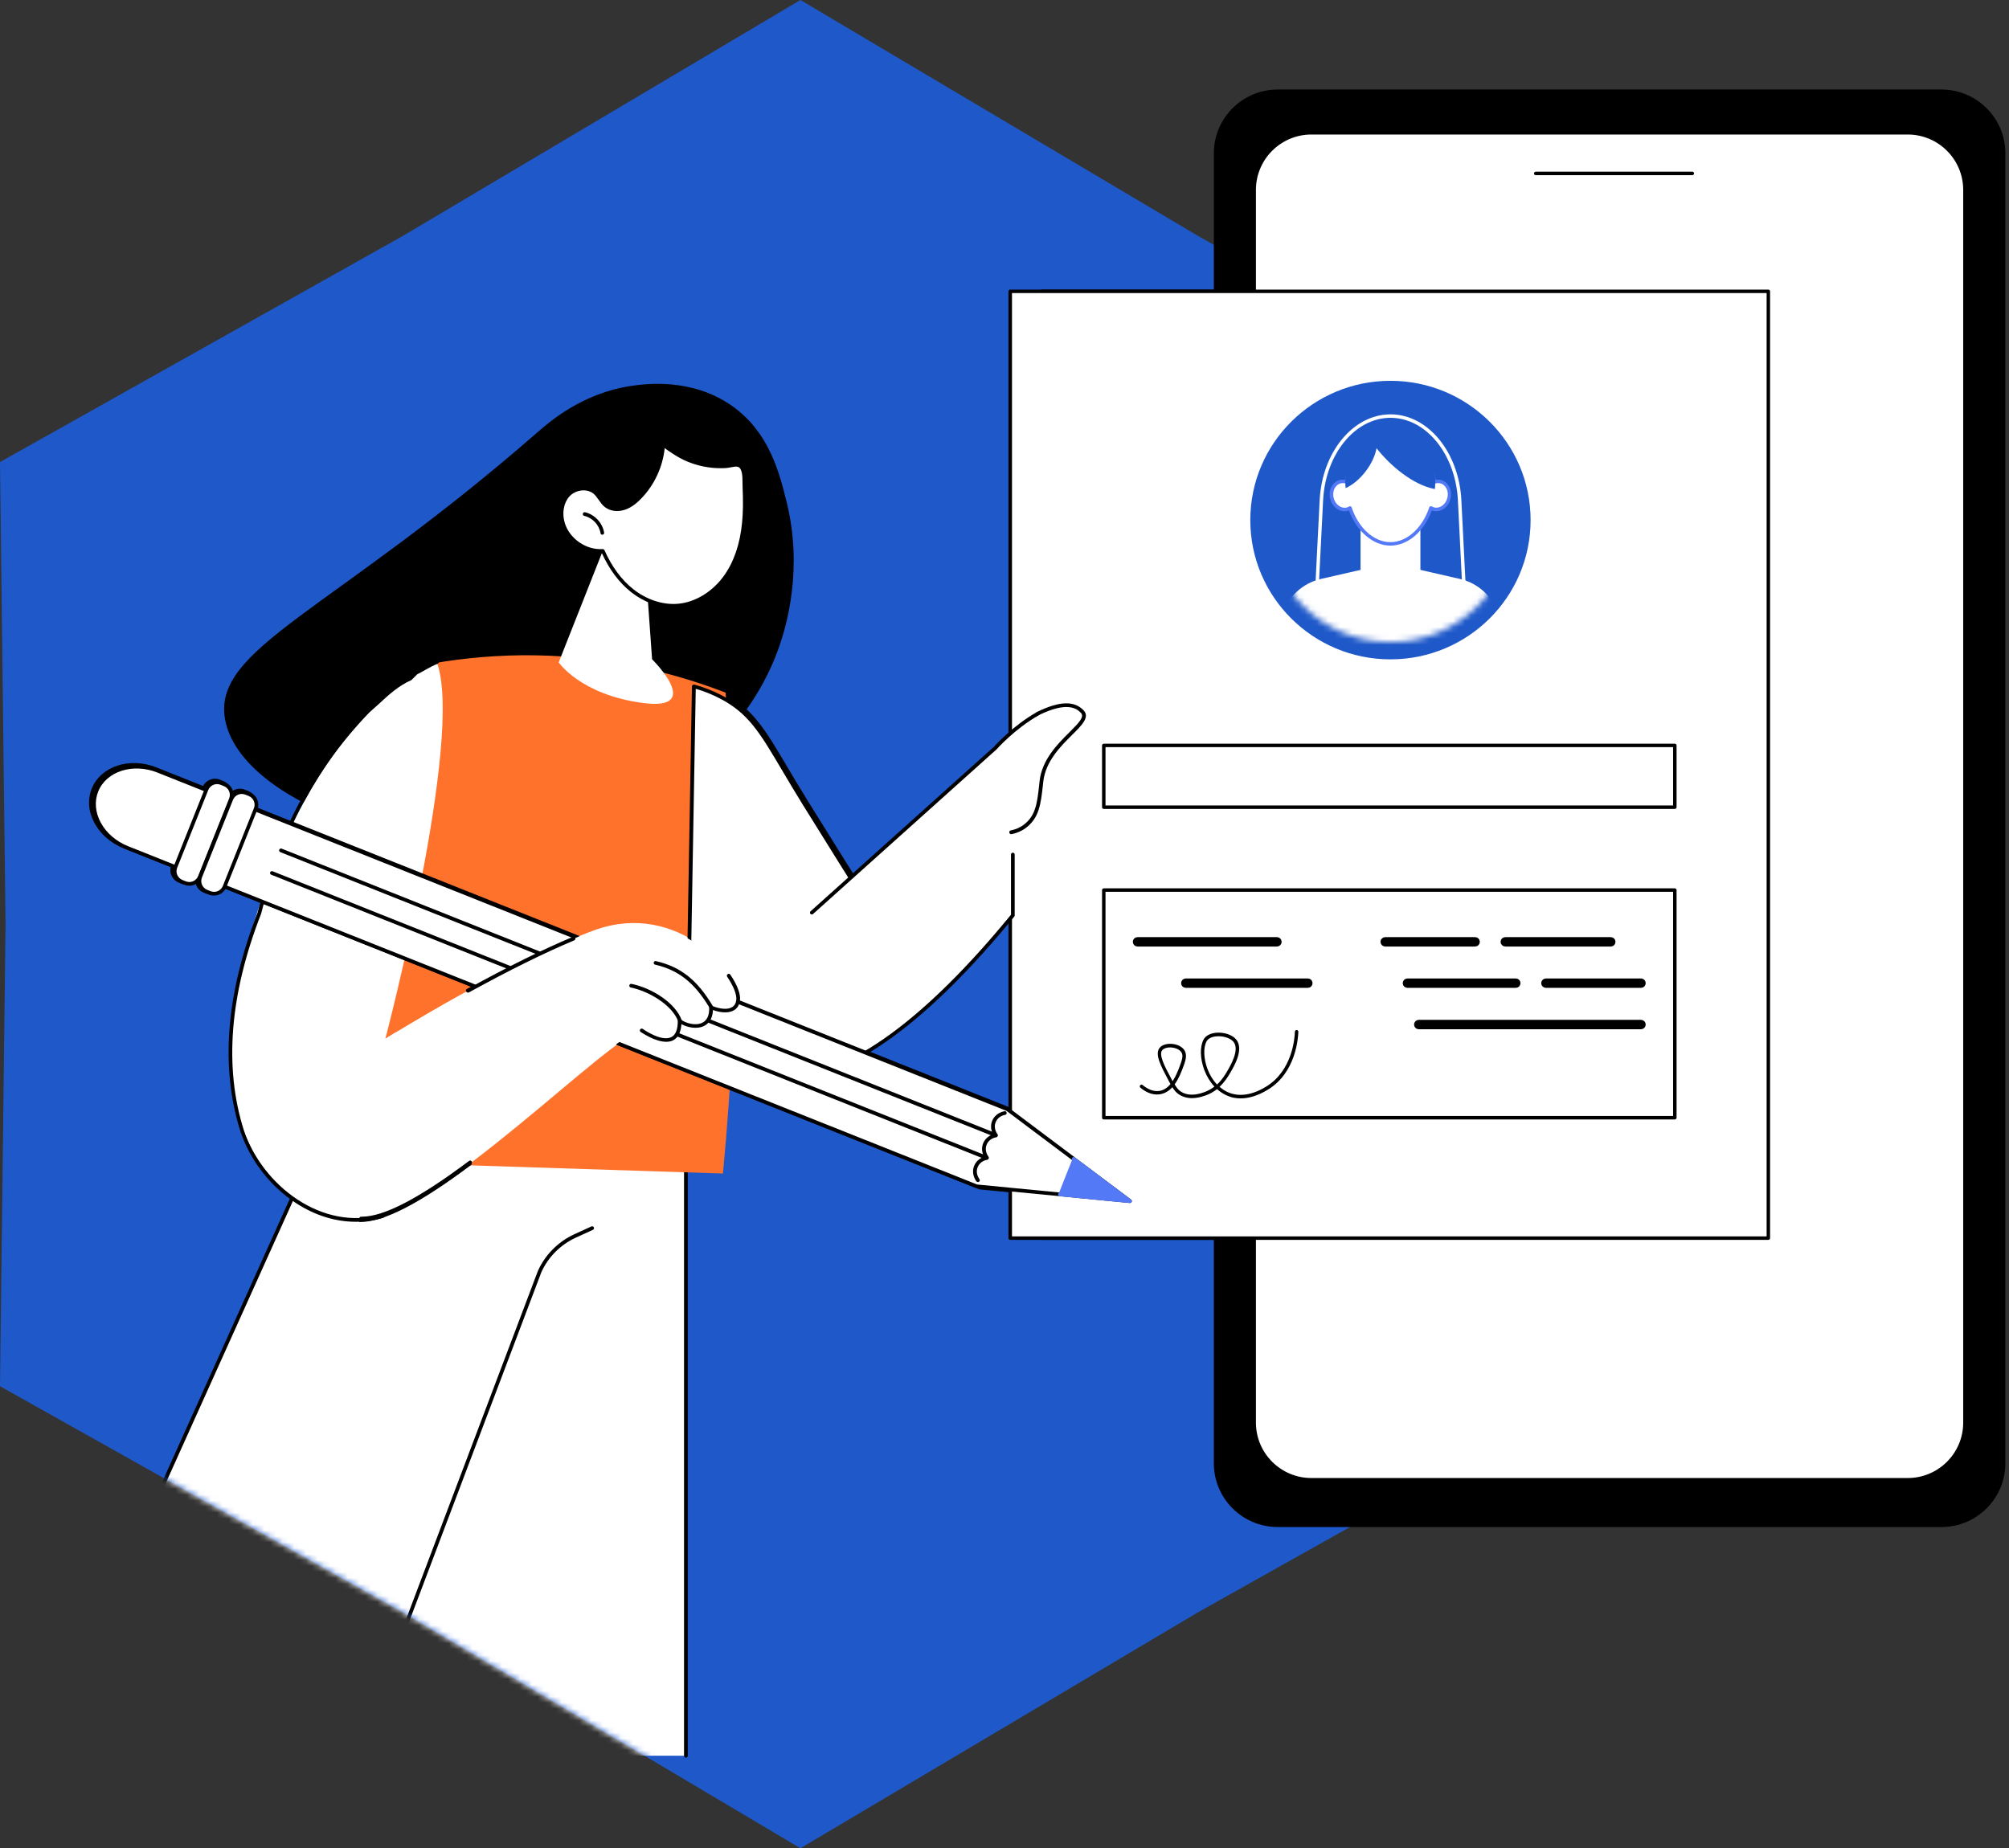 <svg width="338" height="311" viewBox="0 0 338 311" fill="none" xmlns="http://www.w3.org/2000/svg">
<rect x="0" y="0" width="338" height="311" fill="#333333" stroke="none"/>
<path d="M134.667 311L67.802 271.314L0 233.25L0.937 155.5L1.35942e-05 77.75L67.802 39.686L134.667 0L201.532 39.686L269.334 77.75L268.397 155.5L269.334 233.25L201.532 271.314L134.667 311Z" fill="#1F59C9"/>
<path d="M175.286 49.023H302.828V208.339H175.286V49.023Z" fill="white"/>
<path d="M175.273 208.63H302.828C302.987 208.63 303.119 208.498 303.119 208.339V49.023C303.119 48.864 302.987 48.732 302.828 48.732H175.273C175.114 48.732 174.982 48.864 174.982 49.023V208.339C174.982 208.498 175.114 208.63 175.273 208.63ZM302.537 208.048H175.577V49.314H302.537V208.048Z" fill="black"/>
<path d="M191.019 125.423H287.096V135.812H191.019V125.423Z" fill="white"/>
<path d="M191.019 136.116H287.096C287.254 136.116 287.387 135.984 287.387 135.825V125.436C287.387 125.277 287.254 125.145 287.096 125.145H191.019C190.86 125.145 190.728 125.277 190.728 125.436V135.825C190.728 135.984 190.847 136.116 191.019 136.116ZM286.805 135.535H191.31V125.714H286.805V135.535Z" fill="black"/>
<path d="M191.019 149.771H287.096V188.076H191.019V149.771Z" fill="white"/>
<path d="M191.019 188.367H287.096C287.254 188.367 287.387 188.235 287.387 188.076V149.77C287.387 149.612 287.254 149.48 287.096 149.48H191.019C190.86 149.48 190.728 149.612 190.728 149.77V188.076C190.728 188.235 190.847 188.367 191.019 188.367ZM286.805 187.785H191.31V150.061H286.805V187.785Z" fill="black"/>
<path d="M239.25 110.949C226.227 110.949 215.671 100.457 215.671 87.514C215.671 74.571 226.227 64.078 239.25 64.078C252.272 64.078 262.829 74.571 262.829 87.514C262.829 100.457 252.272 110.949 239.25 110.949Z" fill="#1F59C9"/>
<mask id="mask0_819_4302" style="mask-type:luminance" maskUnits="userSpaceOnUse" x="218" y="66" width="42" height="43">
<path d="M239.248 108.041C227.841 108.041 218.593 98.851 218.593 87.514C218.593 76.177 227.841 66.986 239.248 66.986C250.656 66.986 259.903 76.177 259.903 87.514C259.903 98.851 250.656 108.041 239.248 108.041Z" fill="white"/>
</mask>
<g mask="url(#mask0_819_4302)">
<path d="M226.347 109.998H252.176C252.255 109.998 252.334 109.971 252.387 109.905C252.44 109.852 252.467 109.773 252.467 109.694L251.183 84.17C250.773 76.067 245.547 69.722 239.261 69.722C232.989 69.722 227.75 76.067 227.339 84.17L226.056 109.694C226.056 109.773 226.082 109.852 226.135 109.905C226.188 109.971 226.254 109.998 226.347 109.998ZM251.858 109.416H226.651L227.922 84.196C228.319 76.397 233.294 70.304 239.261 70.304C245.229 70.304 250.204 76.411 250.601 84.196L251.858 109.416Z" fill="white"/>
<path d="M227.565 97.414L239.249 94.744L250.933 97.414C254.069 98.128 256.583 100.494 257.469 103.56L260.01 116.871H218.488L221.029 103.56C221.928 100.481 224.429 98.128 227.565 97.414Z" fill="white"/>
<path d="M239.249 101.921C242.027 101.921 244.29 99.674 244.29 96.899V87.553H234.221V96.899C234.221 99.674 236.47 101.921 239.249 101.921Z" fill="white"/>
<path d="M230.821 81.05C231.191 80.958 231.562 80.998 231.906 81.13C232.197 76.49 235.372 73.358 239.263 73.358C243.14 73.358 246.328 76.503 246.62 81.13C246.964 80.998 247.334 80.958 247.705 81.05C248.79 81.315 249.425 82.57 249.094 83.853C248.776 85.135 247.638 85.941 246.54 85.677C246.368 85.637 246.196 85.558 246.051 85.465C244.926 88.889 242.306 91.506 239.263 91.506C236.206 91.506 233.586 88.889 232.475 85.465C232.329 85.558 232.157 85.624 231.985 85.677C230.9 85.941 229.749 85.135 229.431 83.853C229.101 82.57 229.722 81.328 230.821 81.05Z" fill="white"/>
<path d="M239.249 91.81C242.173 91.81 244.925 89.444 246.209 85.888C246.288 85.915 246.381 85.941 246.46 85.967C247.704 86.271 249.001 85.359 249.358 83.932C249.543 83.178 249.437 82.398 249.067 81.777C248.763 81.262 248.286 80.918 247.744 80.773C247.453 80.707 247.148 80.693 246.857 80.76C246.421 76.279 243.271 73.067 239.236 73.067C235.2 73.067 232.051 76.279 231.614 80.76C231.31 80.707 231.019 80.707 230.728 80.773C230.185 80.905 229.709 81.262 229.404 81.777C229.034 82.398 228.928 83.178 229.113 83.932C229.47 85.359 230.767 86.271 232.011 85.967C232.09 85.941 232.183 85.915 232.262 85.888C233.572 89.43 236.338 91.81 239.249 91.81ZM246.05 85.188C246.01 85.188 245.984 85.188 245.944 85.201C245.865 85.227 245.799 85.293 245.772 85.386C244.621 88.875 242.001 91.228 239.249 91.228C236.497 91.228 233.877 88.875 232.726 85.386C232.699 85.306 232.633 85.24 232.554 85.201C232.474 85.174 232.381 85.174 232.302 85.227C232.17 85.306 232.037 85.359 231.892 85.399C230.966 85.624 229.973 84.91 229.695 83.786C229.55 83.178 229.629 82.557 229.92 82.068C230.145 81.698 230.489 81.434 230.886 81.328C231.177 81.262 231.495 81.275 231.799 81.394C231.892 81.42 231.985 81.42 232.064 81.368C232.143 81.315 232.196 81.235 232.196 81.143C232.474 76.794 235.438 73.635 239.262 73.635C243.086 73.635 246.05 76.794 246.328 81.143C246.328 81.235 246.381 81.315 246.46 81.368C246.54 81.42 246.632 81.434 246.725 81.394C247.029 81.275 247.347 81.262 247.638 81.328C248.035 81.42 248.366 81.685 248.604 82.068C248.895 82.557 248.974 83.178 248.829 83.773C248.551 84.897 247.558 85.611 246.632 85.386C246.487 85.346 246.354 85.293 246.222 85.214C246.156 85.201 246.103 85.188 246.05 85.188Z" fill="#5479F7"/>
<path d="M246.725 82.293C243.047 81.605 239.21 78.354 236.907 75.419C236.457 78.023 234.142 81.063 231.707 82.134C231.707 82.134 230.543 71.771 239.249 72.102C247.956 72.432 246.725 82.293 246.725 82.293Z" fill="#1F59C9"/>
</g>
<path d="M196.696 158.772H220.156C220.315 158.772 220.447 158.64 220.447 158.481C220.447 158.322 220.315 158.19 220.156 158.19H196.696C196.537 158.19 196.405 158.322 196.405 158.481C196.405 158.64 196.537 158.772 196.696 158.772Z" fill="black"/>
<path d="M238.363 158.772H253.5C253.659 158.772 253.791 158.64 253.791 158.481C253.791 158.322 253.659 158.19 253.5 158.19H238.363C238.204 158.19 238.072 158.322 238.072 158.481C238.072 158.64 238.204 158.772 238.363 158.772Z" fill="black"/>
<path d="M258.58 158.772H276.324C276.483 158.772 276.615 158.64 276.615 158.481C276.615 158.322 276.483 158.19 276.324 158.19H258.567C258.408 158.19 258.276 158.322 258.276 158.481C258.289 158.64 258.408 158.772 258.58 158.772Z" fill="black"/>
<path d="M204.821 165.725H225.356C225.515 165.725 225.647 165.592 225.647 165.434C225.647 165.275 225.515 165.143 225.356 165.143H204.821C204.662 165.143 204.529 165.275 204.529 165.434C204.529 165.606 204.662 165.725 204.821 165.725Z" fill="black"/>
<path d="M242.107 165.725H260.341C260.5 165.725 260.632 165.592 260.632 165.434C260.632 165.275 260.5 165.143 260.341 165.143H242.107C241.948 165.143 241.816 165.275 241.816 165.434C241.816 165.606 241.948 165.725 242.107 165.725Z" fill="black"/>
<path d="M265.409 165.725H281.406C281.565 165.725 281.697 165.592 281.697 165.434C281.697 165.275 281.565 165.143 281.406 165.143H265.409C265.25 165.143 265.118 165.275 265.118 165.434C265.118 165.606 265.25 165.725 265.409 165.725Z" fill="black"/>
<path d="M244.013 172.69H281.406C281.565 172.69 281.697 172.558 281.697 172.399C281.697 172.241 281.565 172.109 281.406 172.109H244.013C243.854 172.109 243.722 172.241 243.722 172.399C243.722 172.558 243.854 172.69 244.013 172.69Z" fill="black"/>
<path d="M214.043 184.824C215.3 184.824 216.848 184.454 218.687 183.318C223.318 180.463 223.715 174.739 223.755 173.616C223.755 173.457 223.636 173.325 223.477 173.312C223.331 173.312 223.186 173.431 223.173 173.589C223.146 174.66 222.762 180.106 218.383 182.815C215.538 184.573 213.434 184.375 212.177 183.899C211.568 183.675 210.999 183.318 210.497 182.868C211.41 182.022 211.952 181.097 212.256 180.582C212.958 179.392 214.612 176.603 213.328 174.951C212.693 174.144 211.304 173.669 209.954 173.774C208.935 173.867 208.155 174.277 207.81 174.924C207.162 176.127 207.215 178.123 207.93 180.04C208.34 181.123 208.922 182.075 209.636 182.842C209.16 183.199 208.604 183.529 207.956 183.767C207.321 183.992 205.627 184.6 204.158 183.78C203.656 183.503 203.325 183.119 202.941 182.458C203.656 181.48 204.092 180.304 204.37 179.564C204.754 178.546 205.098 177.581 204.608 176.762C204.238 176.14 203.431 175.731 202.478 175.651C201.605 175.585 200.837 175.823 200.44 176.286C199.541 177.343 200.599 179.326 201.816 181.626C201.962 181.917 202.108 182.181 202.24 182.419C201.724 183.027 201.089 183.489 200.282 183.582C199.17 183.701 198.191 183.106 197.556 182.577C197.437 182.472 197.251 182.485 197.146 182.617C197.04 182.736 197.053 182.921 197.185 183.027C197.9 183.622 199.038 184.309 200.348 184.15C201.261 184.045 201.975 183.569 202.557 182.948C202.928 183.542 203.312 183.979 203.894 184.296C205.588 185.234 207.453 184.573 208.168 184.322C208.922 184.058 209.544 183.675 210.073 183.265C210.655 183.78 211.304 184.19 212.005 184.454C212.521 184.666 213.209 184.824 214.043 184.824ZM210.338 174.369C211.383 174.369 212.402 174.752 212.865 175.334C213.897 176.669 212.336 179.313 211.754 180.304C211.436 180.833 210.933 181.705 210.073 182.485C209.398 181.784 208.843 180.886 208.459 179.855C207.81 178.123 207.744 176.259 208.313 175.228C208.565 174.752 209.173 174.448 209.994 174.382C210.113 174.369 210.232 174.369 210.338 174.369ZM202.174 176.246C202.253 176.246 202.332 176.246 202.412 176.259C203.179 176.325 203.814 176.643 204.092 177.092C204.423 177.634 204.198 178.321 203.801 179.392C203.563 180.04 203.179 181.057 202.597 181.93C202.505 181.758 202.412 181.573 202.306 181.375C201.274 179.445 200.215 177.449 200.864 176.695C201.115 176.418 201.605 176.246 202.174 176.246Z" fill="#5479F7"/>
<mask id="mask1_819_4302" style="mask-type:alpha" maskUnits="userSpaceOnUse" x="0" y="0" width="270" height="311">
<path d="M134.667 311L67.802 271.314L0 233.25L0.937 155.5L1.35942e-05 77.75L67.802 39.686L134.667 0L201.532 39.686L269.334 77.75L268.397 155.5L269.334 233.25L201.532 271.314L134.667 311Z" fill="#1F59C9"/>
</mask>
<g mask="url(#mask1_819_4302)">
<path d="M115.398 295.436V180.361L57.85 182.313L6.947 295.279L115.398 295.436Z" fill="white"/>
<path d="M115.398 295.749C115.569 295.749 115.712 295.607 115.712 295.436V180.361C115.712 180.276 115.683 180.19 115.612 180.133C115.555 180.076 115.469 180.034 115.384 180.048L57.822 182.013C57.708 182.013 57.593 182.085 57.551 182.199L6.661 295.151C6.59 295.308 6.661 295.493 6.818 295.564C6.975 295.635 7.161 295.564 7.232 295.408L58.05 182.626L115.084 180.674V295.436C115.084 295.607 115.227 295.749 115.398 295.749Z" fill="black"/>
<path d="M59.96 295.75C60.088 295.75 60.202 295.678 60.259 295.55L91.072 214.09C92.227 211.512 94.309 209.433 96.89 208.25L99.756 206.94C99.913 206.869 99.984 206.684 99.913 206.527C99.841 206.37 99.656 206.299 99.499 206.37L96.633 207.681C93.91 208.934 91.728 211.128 90.502 213.848L59.675 295.322C59.618 295.479 59.689 295.664 59.86 295.721C59.874 295.75 59.917 295.75 59.96 295.75Z" fill="black"/>
<path d="M37.859 121.022C35.749 109.057 55.682 103.046 90.331 72.821C92.384 71.026 97.959 66.127 106.258 64.93C108.396 64.617 116.267 63.477 123.126 68.277C129.428 72.707 131.125 79.544 132.351 84.501C135.117 95.682 132.337 105.211 131.125 108.715C123.796 129.81 102.009 137.844 99.699 138.656C73.862 147.715 40.44 135.622 37.859 121.022Z" fill="black"/>
<path d="M116.98 115.125C118.063 115.424 119.66 115.937 121.443 116.849C127.731 120.082 129.228 124.611 135.673 134.952C145.255 150.364 150.046 158.07 151.814 159.865C152.527 160.591 149.317 155.748 149.46 157.771C149.759 162.272 145.742 167.462 142.075 174.806C134.047 177.555 126.519 178.965 123.453 174.707C122.056 172.755 120.716 170.704 119.589 168.596C118.491 166.559 117.949 166.032 116.096 166.388C116.381 149.282 116.68 132.203 116.98 115.125Z" fill="white"/>
<path d="M130.027 177.726C133.763 177.726 138.183 176.444 142.147 175.091C145.956 167.704 150.045 162.4 149.746 157.742C149.603 155.62 152.741 160.377 152.028 159.651C150.274 157.87 145.483 150.15 135.916 134.781C134.547 132.588 133.406 130.651 132.394 128.942C128.658 122.632 126.605 119.142 121.557 116.564C120.131 115.837 118.606 115.239 117.037 114.812C116.937 114.783 116.838 114.812 116.766 114.869C116.695 114.926 116.638 115.011 116.638 115.111L115.74 166.36C115.74 166.459 115.782 166.545 115.854 166.602C115.925 166.659 116.025 166.687 116.11 166.673C117.707 166.36 118.149 166.659 119.262 168.724C120.317 170.69 121.629 172.755 123.154 174.877C124.68 176.957 127.147 177.726 130.027 177.726ZM117.28 115.538C118.663 115.937 120.017 116.478 121.286 117.133C126.163 119.64 128.073 122.859 131.866 129.269C132.879 130.978 134.019 132.916 135.388 135.123C144.97 150.535 149.789 158.269 151.572 160.092C152.285 160.833 149.004 155.905 149.118 157.799C149.403 162.129 145.529 167.191 141.947 174.507C135.659 176.658 126.919 179.008 123.682 174.521C122.17 172.428 120.887 170.391 119.832 168.439C118.82 166.573 118.192 165.761 116.396 166.004L117.28 115.538Z" fill="black"/>
<path d="M119.561 168.582L168.026 125.566C168.026 125.566 175.041 116.549 181.187 118.444C187.503 120.395 176.61 124.711 175.868 131.192C175.612 133.471 175.797 136.604 172.432 139.425C172.175 139.482 171.027 139.8 170.443 139.957L167.042 148.792C167.042 148.792 153.529 166.673 133.32 181.415C125.991 181.828 119.561 168.582 119.561 168.582Z" fill="white"/>
<path d="M132.537 177.954C132.58 177.954 132.637 177.954 132.68 177.954C142.889 177.726 152.455 166.939 167.042 149.105C167.085 149.048 167.113 148.977 167.113 148.906L170.665 139.838C170.665 139.667 170.522 139.524 170.351 139.524C170.18 139.524 170.037 139.667 170.037 139.838L166.486 148.792C152.042 166.426 142.675 177.114 132.665 177.327C132.623 177.327 132.58 177.327 132.537 177.327C125.507 177.327 119.234 164.793 119.177 164.665C119.105 164.508 118.906 164.451 118.763 164.522C118.606 164.593 118.549 164.793 118.62 164.935C118.877 165.476 125.137 177.954 132.537 177.954Z" fill="black"/>
<path d="M170.736 140.165C170.75 140.165 170.779 140.165 170.793 140.165C171.691 139.98 172.504 139.638 173.174 139.14C175.498 137.431 175.755 135.066 176.126 131.79L176.183 131.235C176.568 127.802 179.163 125.224 181.059 123.344C182.77 121.649 184.111 120.31 182.998 119.156C181.401 117.504 178.892 117.603 175.099 119.455C174.942 119.526 174.885 119.726 174.957 119.868C175.028 120.025 175.213 120.082 175.37 120.011C179.976 117.76 181.672 118.686 182.542 119.583C183.198 120.253 182.285 121.221 180.617 122.888C178.65 124.839 175.969 127.503 175.555 131.149L175.498 131.705C175.142 134.938 174.899 137.075 172.803 138.613C172.205 139.054 171.477 139.368 170.665 139.524C170.494 139.553 170.38 139.724 170.422 139.895C170.465 140.066 170.593 140.165 170.736 140.165Z" fill="black"/>
<path d="M136.957 153.768C137.029 153.768 137.114 153.74 137.171 153.683L168.255 125.794C168.269 125.779 168.269 125.779 168.284 125.765C168.312 125.737 171.349 122.304 175.413 120.011C175.57 119.925 175.613 119.74 175.527 119.583C175.441 119.427 175.256 119.384 175.099 119.469C171.064 121.748 168.041 125.096 167.813 125.352L136.743 153.227C136.615 153.341 136.601 153.54 136.715 153.669C136.786 153.74 136.872 153.768 136.957 153.768Z" fill="black"/>
<path d="M59.961 195.474L73.122 111.578C77.984 110.752 83.702 110.168 90.075 110.268C103.507 110.482 114.5 113.629 122.072 116.549C122.899 126.306 123.455 136.647 123.626 147.515C123.911 165.548 123.084 182.27 121.63 197.468L59.961 195.474Z" fill="#FF722C"/>
<path d="M66.719 173.624C65.521 174.35 64.837 174.778 64.837 174.778C64.837 174.778 78.183 123.97 73.478 111.393C73.478 111.393 54.243 118.088 42.722 155.264C31.201 192.44 48.382 205.074 60.574 205.302C62.299 205.33 64.395 204.718 66.719 203.635V173.624Z" fill="white"/>
<path d="M59.861 205.587C61.429 205.587 62.984 205.359 64.495 204.917C64.666 204.875 64.752 204.689 64.709 204.533C64.666 204.362 64.481 204.276 64.324 204.319C54.2 207.31 44.105 199.419 41.025 190.189C37.674 179.578 38.644 167.328 43.92 153.782C43.92 153.768 43.934 153.754 43.934 153.74C47.356 140.08 53.316 128.998 62.185 119.84C62.727 119.37 63.283 118.857 63.825 118.373C65.408 116.905 67.047 115.396 69.172 114.456C69.2 114.441 69.243 114.413 69.272 114.384L70.198 113.459C70.683 113.216 71.125 112.974 71.539 112.732C72.223 112.347 72.865 111.991 73.621 111.692C73.777 111.621 73.863 111.436 73.792 111.279C73.72 111.123 73.549 111.037 73.378 111.108C72.608 111.436 71.938 111.792 71.239 112.177C70.812 112.419 70.355 112.661 69.871 112.903C69.842 112.917 69.814 112.931 69.785 112.96L68.858 113.886C66.662 114.869 65.008 116.407 63.397 117.888C62.87 118.373 62.313 118.885 61.757 119.37C52.917 128.5 46.729 139.995 43.335 153.555C38.017 167.228 37.047 179.606 40.441 190.36C42.066 195.232 45.474 199.633 49.794 202.439C52.974 204.519 56.439 205.587 59.861 205.587Z" fill="black"/>
<path d="M170.109 186.785L190.87 202.368L164.89 199.861L20.963 142.501C16.628 140.778 14.276 136.448 15.716 132.844C17.156 129.24 21.847 127.716 26.182 129.44L170.109 186.785Z" fill="white"/>
<path d="M190.869 202.681C190.998 202.681 191.112 202.596 191.169 202.482C191.226 202.353 191.183 202.197 191.069 202.111L170.308 186.529C170.28 186.514 170.266 186.5 170.237 186.486L26.31 129.127C21.819 127.332 16.942 128.941 15.431 132.702C14.704 134.539 14.86 136.59 15.901 138.499C16.928 140.393 18.682 141.903 20.849 142.772L164.776 200.131C164.805 200.146 164.833 200.146 164.862 200.146L190.841 202.653C190.855 202.681 190.855 202.681 190.869 202.681ZM169.966 187.07L189.8 201.955L164.976 199.547L21.091 142.202C19.067 141.39 17.413 139.98 16.457 138.214C15.516 136.476 15.359 134.596 16.015 132.944C17.384 129.497 21.904 128.058 26.068 129.725L169.966 187.07Z" fill="black"/>
<path d="M190.869 202.681C190.998 202.681 191.112 202.596 191.169 202.482C191.226 202.353 191.183 202.197 191.069 202.111L181.53 194.947C181.387 194.847 181.202 194.875 181.088 195.004C180.988 195.146 181.017 195.345 181.145 195.445L189.786 201.94L179.035 200.9C178.864 200.886 178.707 201.014 178.693 201.185C178.678 201.356 178.807 201.513 178.978 201.527L190.841 202.681C190.855 202.681 190.855 202.681 190.869 202.681Z" fill="#5479F7"/>
<path d="M178.75 201.185L190.87 202.368L181.174 195.089L178.75 201.185Z" fill="#5479F7"/>
<path d="M38.501 134.212L33.24 147.373C32.84 148.356 31.728 148.84 30.744 148.441L30.174 148.213C29.19 147.814 28.706 146.703 29.105 145.721L34.366 132.559C34.766 131.577 35.878 131.092 36.861 131.491L37.432 131.719C38.416 132.118 38.901 133.229 38.501 134.212Z" fill="white"/>
<path d="M31.457 148.897C31.756 148.897 32.056 148.84 32.341 148.712C32.883 148.469 33.311 148.042 33.539 147.487L38.8 134.326C39.257 133.186 38.7 131.876 37.56 131.42L36.989 131.192C36.433 130.978 35.834 130.978 35.278 131.22C34.736 131.463 34.309 131.89 34.081 132.445L28.819 145.607C28.591 146.162 28.605 146.76 28.848 147.316C29.09 147.857 29.518 148.284 30.074 148.512L30.644 148.74C30.901 148.854 31.186 148.897 31.457 148.897ZM38.216 134.098L32.954 147.259C32.797 147.658 32.484 147.971 32.099 148.142C31.699 148.313 31.272 148.313 30.872 148.156L30.302 147.928C29.903 147.772 29.589 147.458 29.418 147.074C29.247 146.675 29.247 146.247 29.404 145.849L34.665 132.687C34.822 132.289 35.136 131.975 35.521 131.804C35.92 131.633 36.348 131.633 36.747 131.79L37.317 132.018C38.144 132.346 38.544 133.271 38.216 134.098Z" fill="black"/>
<path d="M42.693 135.878L37.432 149.039C37.033 150.022 35.92 150.506 34.937 150.108L34.366 149.88C33.382 149.481 32.898 148.37 33.297 147.387L38.558 134.226C38.958 133.243 40.07 132.759 41.054 133.158L41.624 133.385C42.608 133.784 43.078 134.895 42.693 135.878Z" fill="white"/>
<path d="M35.649 150.578C36.533 150.578 37.374 150.051 37.731 149.167L42.992 136.006C43.449 134.867 42.892 133.556 41.752 133.101L41.181 132.873C40.625 132.645 40.026 132.659 39.47 132.901C38.929 133.143 38.501 133.571 38.273 134.126L33.011 147.287C32.555 148.427 33.111 149.737 34.252 150.193L34.822 150.421C35.093 150.521 35.378 150.578 35.649 150.578ZM40.34 133.343C40.54 133.343 40.739 133.385 40.939 133.457L41.509 133.685C42.336 134.012 42.736 134.952 42.408 135.764L37.146 148.925C36.989 149.324 36.676 149.637 36.291 149.808C35.892 149.979 35.464 149.979 35.065 149.823L34.494 149.595C33.667 149.267 33.268 148.327 33.596 147.515L38.857 134.354C39.014 133.955 39.328 133.642 39.713 133.471C39.913 133.385 40.126 133.343 40.34 133.343Z" fill="black"/>
<path d="M165.118 199.12C165.175 199.12 165.246 199.106 165.303 199.063C165.446 198.964 165.474 198.764 165.375 198.622C164.918 197.981 164.804 197.24 165.075 196.599C165.332 195.944 165.931 195.488 166.686 195.346C166.857 195.317 166.972 195.146 166.929 194.975C166.886 194.804 166.729 194.69 166.558 194.733C165.574 194.933 164.819 195.531 164.476 196.371C164.134 197.212 164.277 198.18 164.847 198.992C164.918 199.077 165.018 199.12 165.118 199.12Z" fill="black"/>
<path d="M166.63 195.317C166.687 195.317 166.758 195.303 166.815 195.26C166.958 195.16 166.986 194.961 166.886 194.819C166.43 194.178 166.316 193.437 166.587 192.796C166.844 192.141 167.442 191.685 168.198 191.543C168.369 191.514 168.483 191.343 168.44 191.172C168.412 191.001 168.241 190.887 168.07 190.93C167.086 191.129 166.33 191.728 165.988 192.568C165.646 193.423 165.788 194.377 166.359 195.189C166.444 195.26 166.53 195.317 166.63 195.317Z" fill="black"/>
<path d="M168.155 191.5C168.212 191.5 168.283 191.485 168.34 191.443C168.483 191.343 168.512 191.144 168.412 191.001C167.955 190.36 167.841 189.62 168.112 188.979C168.369 188.323 168.968 187.868 169.724 187.725C169.895 187.697 170.009 187.526 169.966 187.355C169.937 187.184 169.766 187.07 169.595 187.113C168.611 187.312 167.856 187.91 167.513 188.751C167.171 189.605 167.314 190.56 167.884 191.372C167.97 191.457 168.055 191.5 168.155 191.5Z" fill="black"/>
<path d="M166.516 195.288C166.644 195.288 166.758 195.217 166.801 195.089C166.872 194.932 166.786 194.747 166.63 194.676L45.588 146.447C45.431 146.39 45.245 146.461 45.174 146.618C45.103 146.774 45.188 146.96 45.345 147.031L166.387 195.26C166.43 195.288 166.473 195.288 166.516 195.288Z" fill="black"/>
<path d="M168.041 191.457C168.169 191.457 168.283 191.386 168.326 191.258C168.397 191.101 168.312 190.916 168.155 190.844L47.113 142.63C46.956 142.558 46.771 142.644 46.7 142.8C46.628 142.957 46.714 143.142 46.871 143.214L167.913 191.443C167.955 191.457 167.998 191.457 168.041 191.457Z" fill="black"/>
<path d="M60.574 205.302C72.765 205.516 103.322 173.396 108.141 173.41C108.141 173.41 114.572 177.997 114.572 171.786C115.955 172.897 120.033 173.652 119.89 169.507C121.901 170.334 124.196 170.405 124.482 168.282C124.981 164.508 114.329 151.218 99.885 156.574C85.441 161.93 64.852 174.792 64.852 174.792L60.574 205.302Z" fill="white"/>
<path d="M78.697 167.015C78.754 167.015 78.796 167 78.853 166.972C85.683 163.212 91.686 160.249 96.691 158.155C96.848 158.084 96.933 157.899 96.862 157.742C96.791 157.585 96.606 157.5 96.449 157.571C91.43 159.665 85.398 162.642 78.554 166.416C78.397 166.502 78.34 166.687 78.426 166.844C78.483 166.958 78.582 167.015 78.697 167.015Z" fill="black"/>
<path d="M112.276 175.347C112.704 175.347 113.103 175.276 113.459 175.091C114.286 174.664 114.757 173.738 114.857 172.356C115.869 172.912 117.495 173.268 118.707 172.655C119.362 172.328 120.132 171.587 120.204 169.963C121.644 170.476 122.913 170.49 123.74 170.02C124.324 169.678 124.681 169.109 124.781 168.339C124.923 167.3 124.324 165.704 123.141 163.967C123.041 163.824 122.856 163.781 122.699 163.881C122.556 163.981 122.514 164.18 122.613 164.323C123.697 165.918 124.267 167.385 124.153 168.268C124.082 168.852 123.84 169.251 123.412 169.493C122.685 169.92 121.401 169.821 119.99 169.237C119.89 169.194 119.776 169.208 119.69 169.265C119.605 169.322 119.548 169.422 119.562 169.536C119.605 170.846 119.22 171.701 118.407 172.114C117.224 172.712 115.498 172.157 114.743 171.558C114.643 171.487 114.514 171.473 114.415 171.516C114.301 171.573 114.244 171.672 114.244 171.801C114.244 173.253 113.887 174.179 113.16 174.55C111.477 175.419 108.34 173.196 108.312 173.168C108.169 173.068 107.97 173.097 107.87 173.239C107.77 173.382 107.799 173.581 107.941 173.681C108.07 173.752 110.351 175.347 112.276 175.347Z" fill="black"/>
<path d="M60.688 205.615C64.581 205.615 70.655 202.482 79.239 196.043C79.381 195.944 79.41 195.744 79.296 195.602C79.196 195.46 78.996 195.431 78.853 195.545C70.384 201.898 64.438 204.989 60.688 204.989C60.645 204.989 60.602 204.989 60.574 204.989C60.403 204.989 60.26 205.131 60.26 205.302C60.26 205.473 60.389 205.615 60.574 205.615C60.602 205.615 60.645 205.615 60.688 205.615Z" fill="black"/>
<path d="M114.629 172.157C114.658 172.157 114.701 172.157 114.729 172.142C114.886 172.085 114.986 171.9 114.929 171.744C113.874 168.724 109.767 166.217 106.402 165.533C106.231 165.505 106.06 165.605 106.031 165.775C106.003 165.946 106.103 166.117 106.274 166.146C109.396 166.787 113.375 169.18 114.33 171.943C114.387 172.085 114.501 172.157 114.629 172.157Z" fill="black"/>
<path d="M119.89 169.75C119.947 169.75 120.004 169.735 120.047 169.707C120.189 169.621 120.246 169.422 120.161 169.28C117.523 164.864 114.728 162.656 110.536 161.688C110.365 161.645 110.194 161.759 110.165 161.916C110.123 162.086 110.237 162.257 110.393 162.286C114.4 163.226 117.067 165.348 119.619 169.593C119.676 169.693 119.776 169.75 119.89 169.75Z" fill="black"/>
<path d="M102.326 90.376L93.999 111.457C93.999 111.457 97.66 116.891 108.14 118.287C118.606 119.683 109.709 110.937 109.709 110.937L108.971 100.635L108.085 100.534L104.541 97.656L102.326 94.516L101.409 92.691L102.326 90.376Z" fill="white"/>
<path d="M125.164 87.962C124.865 91.167 123.967 94.372 122.099 97.007C120.245 99.642 117.336 101.622 114.114 101.907C111.333 102.149 108.524 101.109 106.343 99.371C104.161 97.634 102.55 95.241 101.409 92.691C98.891 92.658 95.578 90.868 94.722 88.076C94.223 86.466 94.437 84.572 95.563 83.319C96.69 82.065 98.829 81.738 100.098 82.849C100.825 83.475 101.181 84.458 101.937 85.056C102.778 85.726 103.976 85.811 104.988 85.484C106.001 85.156 106.87 84.458 107.612 83.689C109.965 81.282 111.39 77.992 111.561 74.63C111.547 74.943 113.002 75.841 113.258 76.026C113.9 76.467 114.584 76.852 115.297 77.18C116.695 77.821 118.206 78.234 119.732 78.39C120.502 78.476 121.286 78.49 122.07 78.433C122.683 78.39 123.567 78.063 124.166 78.234C125.421 78.576 125.15 80.968 125.193 81.923C125.335 83.931 125.364 85.954 125.164 87.962Z" fill="white"/>
<path d="M113.315 102.249C113.6 102.249 113.871 102.234 114.142 102.206C117.25 101.935 120.316 100.055 122.355 97.178C124.08 94.742 125.121 91.651 125.478 87.976C125.649 86.224 125.663 84.287 125.535 81.894C125.521 81.738 125.521 81.524 125.535 81.296C125.535 80.085 125.549 78.262 124.28 77.92C123.824 77.792 123.282 77.906 122.754 78.006C122.498 78.049 122.27 78.105 122.07 78.12C121.314 78.162 120.544 78.148 119.789 78.077C118.277 77.92 116.823 77.521 115.454 76.895C114.755 76.581 114.085 76.197 113.472 75.769C113.429 75.741 113.372 75.698 113.301 75.656C112.288 74.986 111.975 74.715 111.918 74.602C111.903 74.459 111.775 74.331 111.618 74.331C111.461 74.317 111.305 74.459 111.29 74.63C111.134 77.906 109.722 81.139 107.426 83.49C106.556 84.387 105.758 84.928 104.931 85.199C103.919 85.526 102.863 85.384 102.165 84.829C101.808 84.544 101.552 84.159 101.267 83.76C100.996 83.361 100.71 82.963 100.34 82.635C98.999 81.453 96.661 81.695 95.363 83.133C94.223 84.387 93.88 86.324 94.451 88.19C95.321 91.025 98.272 93.118 101.238 93.033C102.507 95.825 104.175 98.047 106.171 99.628C108.296 101.308 110.863 102.249 113.315 102.249ZM124.85 87.934C124.508 91.495 123.496 94.486 121.842 96.822C119.917 99.542 117.008 101.337 114.085 101.593C111.547 101.821 108.795 100.924 106.528 99.129C104.56 97.562 102.935 95.369 101.694 92.577C101.637 92.463 101.523 92.378 101.381 92.392C98.614 92.577 95.82 90.64 95.021 88.005C94.522 86.367 94.822 84.629 95.791 83.546C96.861 82.364 98.814 82.165 99.898 83.105C100.211 83.39 100.468 83.746 100.725 84.116C101.024 84.544 101.324 84.985 101.751 85.313C102.607 85.996 103.89 86.182 105.102 85.783C106.029 85.484 106.913 84.885 107.854 83.917C110.078 81.638 111.504 78.576 111.832 75.399C112.089 75.599 112.445 75.855 112.93 76.168C113.001 76.211 113.058 76.254 113.101 76.282C113.757 76.724 114.456 77.123 115.183 77.465C116.623 78.12 118.135 78.533 119.717 78.704C120.516 78.789 121.328 78.803 122.113 78.761C122.355 78.746 122.612 78.689 122.883 78.647C123.339 78.561 123.795 78.462 124.123 78.547C124.922 78.761 124.922 80.299 124.922 81.325C124.922 81.567 124.922 81.78 124.936 81.966C125.036 84.301 125.021 86.21 124.85 87.934Z" fill="black"/>
<path d="M98.359 86.495C99.856 86.837 101.082 88.147 101.339 89.657L98.359 86.495Z" fill="white"/>
<path d="M101.325 89.971C101.339 89.971 101.353 89.971 101.382 89.971C101.553 89.942 101.667 89.785 101.638 89.614C101.367 87.976 100.041 86.566 98.43 86.196C98.259 86.153 98.088 86.267 98.059 86.438C98.016 86.609 98.131 86.78 98.302 86.808C99.685 87.122 100.811 88.318 101.039 89.728C101.039 89.857 101.182 89.971 101.325 89.971Z" fill="black"/>
</g>
<path d="M326.629 256.661H214.952C209.196 256.661 204.499 251.955 204.499 246.219V25.796C204.499 20.046 209.209 15.354 214.952 15.354H326.629C332.385 15.354 337.082 20.059 337.082 25.796V246.219C337.095 251.955 332.385 256.661 326.629 256.661Z" fill="black"/>
<path d="M214.965 256.952H326.642C332.57 256.952 337.387 252.14 337.387 246.219V25.796C337.387 19.874 332.57 15.063 326.642 15.063H214.965C209.038 15.063 204.221 19.874 204.221 25.796V246.219C204.208 252.14 209.038 256.952 214.965 256.952ZM326.629 15.644C332.24 15.644 336.791 20.204 336.791 25.796V246.219C336.791 251.823 332.226 256.37 326.629 256.37H214.952C209.342 256.37 204.79 251.81 204.79 246.219V25.796C204.79 20.191 209.355 15.644 214.952 15.644H326.629Z" fill="black"/>
<path d="M320.966 248.995H220.629C215.336 248.995 211.01 244.672 211.01 239.385V31.955C211.01 26.668 215.336 22.346 220.629 22.346H320.966C326.259 22.346 330.586 26.668 330.586 31.955V239.385C330.586 244.672 326.259 248.995 320.966 248.995Z" fill="white"/>
<path d="M220.629 249.285H320.966C326.431 249.285 330.877 244.844 330.877 239.385V31.955C330.877 26.496 326.431 22.055 320.966 22.055H220.629C215.164 22.055 210.718 26.496 210.718 31.955V239.385C210.718 244.844 215.164 249.285 220.629 249.285ZM320.966 22.637C326.113 22.637 330.295 26.814 330.295 31.955V239.385C330.295 244.527 326.113 248.704 320.966 248.704H220.629C215.482 248.704 211.301 244.527 211.301 239.385V31.955C211.301 26.814 215.482 22.637 220.629 22.637H320.966Z" fill="black"/>
<path d="M258.366 29.47H284.724C284.882 29.47 285.015 29.338 285.015 29.18C285.015 29.021 284.882 28.889 284.724 28.889H258.379C258.22 28.889 258.088 29.021 258.088 29.18C258.075 29.338 258.207 29.47 258.366 29.47Z" fill="black"/>
<path d="M169.97 49.023H297.512V208.339H169.97V49.023Z" fill="white"/>
<path d="M169.956 208.63H297.512C297.67 208.63 297.803 208.498 297.803 208.339V49.023C297.803 48.864 297.67 48.732 297.512 48.732H169.956C169.798 48.732 169.665 48.864 169.665 49.023V208.339C169.665 208.498 169.798 208.63 169.956 208.63ZM297.221 208.048H170.261V49.314H297.221V208.048Z" fill="black"/>
<path d="M185.703 125.423H281.779V135.812H185.703V125.423Z" fill="white"/>
<path d="M185.703 136.116H281.779C281.938 136.116 282.07 135.984 282.07 135.825V125.436C282.07 125.277 281.938 125.145 281.779 125.145H185.703C185.544 125.145 185.412 125.277 185.412 125.436V135.825C185.412 135.984 185.531 136.116 185.703 136.116ZM281.488 135.535H185.994V125.714H281.488V135.535Z" fill="black"/>
<path d="M185.703 149.771H281.779V188.076H185.703V149.771Z" fill="white"/>
<path d="M185.703 188.367H281.779C281.938 188.367 282.07 188.235 282.07 188.076V149.77C282.07 149.612 281.938 149.48 281.779 149.48H185.703C185.544 149.48 185.412 149.612 185.412 149.77V188.076C185.412 188.235 185.531 188.367 185.703 188.367ZM281.488 187.785H185.994V150.061H281.488V187.785Z" fill="black"/>
<path d="M233.933 110.949C220.91 110.949 210.353 100.457 210.353 87.514C210.353 74.571 220.91 64.078 233.933 64.078C246.955 64.078 257.512 74.571 257.512 87.514C257.512 100.457 246.955 110.949 233.933 110.949Z" fill="#1F59C9"/>
<mask id="mask2_819_4302" style="mask-type:luminance" maskUnits="userSpaceOnUse" x="213" y="66" width="42" height="43">
<path d="M233.932 108.041C222.525 108.041 213.277 98.851 213.277 87.514C213.277 76.177 222.525 66.986 233.932 66.986C245.339 66.986 254.587 76.177 254.587 87.514C254.587 98.851 245.339 108.041 233.932 108.041Z" fill="white"/>
</mask>
<g mask="url(#mask2_819_4302)">
<path d="M221.03 109.998H246.858C246.938 109.998 247.017 109.971 247.07 109.905C247.123 109.852 247.149 109.773 247.149 109.694L245.866 84.17C245.456 76.067 240.229 69.722 233.944 69.722C227.672 69.722 222.432 76.067 222.022 84.17L220.739 109.694C220.739 109.773 220.765 109.852 220.818 109.905C220.871 109.971 220.937 109.998 221.03 109.998ZM246.541 109.416H221.334L222.604 84.196C223.001 76.397 227.976 70.304 233.944 70.304C239.912 70.304 244.887 76.411 245.284 84.196L246.541 109.416Z" fill="white"/>
<path d="M222.248 97.414L233.932 94.744L245.615 97.414C248.751 98.128 251.265 100.494 252.152 103.56L254.692 116.871H213.171L215.711 103.56C216.611 100.481 219.112 98.128 222.248 97.414Z" fill="white"/>
<path d="M233.931 101.921C236.71 101.921 238.973 99.674 238.973 96.899V87.553H228.903V96.899C228.903 99.674 231.153 101.921 233.931 101.921Z" fill="white"/>
<path d="M225.503 81.05C225.874 80.958 226.244 80.997 226.588 81.13C226.879 76.49 230.055 73.357 233.945 73.357C237.822 73.357 241.011 76.503 241.302 81.13C241.646 80.997 242.017 80.958 242.387 81.05C243.472 81.315 244.107 82.57 243.777 83.853C243.459 85.135 242.321 85.941 241.223 85.677C241.051 85.637 240.879 85.558 240.733 85.465C239.608 88.888 236.989 91.506 233.945 91.506C230.889 91.506 228.269 88.888 227.157 85.465C227.012 85.558 226.84 85.624 226.668 85.677C225.583 85.941 224.432 85.135 224.114 83.853C223.783 82.57 224.405 81.328 225.503 81.05Z" fill="white"/>
<path d="M233.931 91.81C236.856 91.81 239.608 89.444 240.891 85.888C240.971 85.915 241.063 85.941 241.143 85.967C242.387 86.271 243.683 85.359 244.041 83.932C244.226 83.178 244.12 82.398 243.749 81.777C243.445 81.262 242.969 80.918 242.426 80.773C242.135 80.707 241.831 80.693 241.54 80.76C241.103 76.279 237.954 73.067 233.918 73.067C229.883 73.067 226.733 76.279 226.297 80.76C225.992 80.707 225.701 80.707 225.41 80.773C224.868 80.905 224.391 81.262 224.087 81.777C223.716 82.398 223.611 83.178 223.796 83.932C224.153 85.359 225.45 86.271 226.694 85.967C226.773 85.941 226.866 85.915 226.945 85.888C228.255 89.43 231.02 91.81 233.931 91.81ZM240.733 85.188C240.693 85.188 240.666 85.188 240.627 85.201C240.547 85.227 240.481 85.293 240.455 85.386C239.304 88.875 236.684 91.228 233.931 91.228C231.179 91.228 228.559 88.875 227.408 85.386C227.382 85.306 227.316 85.24 227.236 85.201C227.157 85.174 227.064 85.174 226.985 85.227C226.852 85.306 226.72 85.359 226.575 85.399C225.648 85.624 224.656 84.91 224.378 83.786C224.233 83.178 224.312 82.557 224.603 82.068C224.828 81.698 225.172 81.434 225.569 81.328C225.86 81.262 226.178 81.275 226.482 81.394C226.575 81.42 226.667 81.42 226.747 81.368C226.826 81.315 226.879 81.235 226.879 81.143C227.157 76.794 230.121 73.635 233.945 73.635C237.769 73.635 240.733 76.794 241.011 81.143C241.011 81.235 241.063 81.315 241.143 81.368C241.222 81.42 241.315 81.434 241.407 81.394C241.712 81.275 242.029 81.262 242.32 81.328C242.717 81.42 243.048 81.685 243.286 82.068C243.577 82.557 243.657 83.178 243.511 83.773C243.233 84.897 242.241 85.611 241.315 85.386C241.169 85.346 241.037 85.293 240.905 85.214C240.838 85.201 240.786 85.188 240.733 85.188Z" fill="#5479F7"/>
<path d="M241.408 82.293C237.73 81.605 233.892 78.354 231.59 75.419C231.14 78.023 228.825 81.063 226.39 82.134C226.39 82.134 225.225 71.771 233.932 72.102C242.639 72.432 241.408 82.293 241.408 82.293Z" fill="#1F59C9"/>
</g>
<path d="M191.378 158.772H214.838C214.997 158.772 215.129 158.639 215.129 158.481C215.129 158.322 214.997 158.19 214.838 158.19H191.378C191.219 158.19 191.087 158.322 191.087 158.481C191.087 158.639 191.219 158.772 191.378 158.772Z" fill="black" stroke="black"/>
<path d="M233.044 158.772H248.182C248.34 158.772 248.473 158.639 248.473 158.481C248.473 158.322 248.34 158.19 248.182 158.19H233.044C232.886 158.19 232.753 158.322 232.753 158.481C232.753 158.639 232.886 158.772 233.044 158.772Z" fill="black" stroke="black"/>
<path d="M253.263 158.772H271.007C271.166 158.772 271.298 158.639 271.298 158.481C271.298 158.322 271.166 158.19 271.007 158.19H253.25C253.091 158.19 252.958 158.322 252.958 158.481C252.972 158.639 253.091 158.772 253.263 158.772Z" fill="black" stroke="black"/>
<path d="M199.502 165.724H220.038C220.197 165.724 220.329 165.592 220.329 165.433C220.329 165.275 220.197 165.143 220.038 165.143H199.502C199.343 165.143 199.211 165.275 199.211 165.433C199.211 165.605 199.343 165.724 199.502 165.724Z" fill="black" stroke="black"/>
<path d="M236.789 165.724H255.022C255.181 165.724 255.313 165.592 255.313 165.433C255.313 165.275 255.181 165.143 255.022 165.143H236.789C236.63 165.143 236.498 165.275 236.498 165.433C236.498 165.605 236.63 165.724 236.789 165.724Z" fill="black" stroke="black"/>
<path d="M260.09 165.724H276.088C276.247 165.724 276.379 165.592 276.379 165.433C276.379 165.275 276.247 165.143 276.088 165.143H260.09C259.932 165.143 259.799 165.275 259.799 165.433C259.799 165.605 259.932 165.724 260.09 165.724Z" fill="black" stroke="black"/>
<path d="M238.695 172.69H276.088C276.247 172.69 276.379 172.558 276.379 172.399C276.379 172.241 276.247 172.109 276.088 172.109H238.695C238.536 172.109 238.403 172.241 238.403 172.399C238.403 172.558 238.536 172.69 238.695 172.69Z" fill="black" stroke="black"/>
<path d="M208.726 184.824C209.983 184.824 211.531 184.454 213.371 183.318C218.002 180.463 218.399 174.739 218.438 173.616C218.438 173.457 218.319 173.325 218.161 173.312C218.015 173.312 217.87 173.431 217.856 173.589C217.83 174.66 217.446 180.106 213.066 182.815C210.221 184.573 208.118 184.375 206.861 183.899C206.252 183.675 205.683 183.318 205.18 182.868C206.093 182.022 206.636 181.097 206.94 180.582C207.641 179.392 209.295 176.603 208.012 174.951C207.377 174.144 205.987 173.669 204.638 173.774C203.619 173.867 202.838 174.277 202.494 174.924C201.846 176.127 201.899 178.123 202.613 180.04C203.023 181.123 203.606 182.075 204.32 182.842C203.844 183.199 203.288 183.529 202.64 183.767C202.004 183.992 200.311 184.6 198.842 183.78C198.339 183.503 198.008 183.119 197.625 182.458C198.339 181.48 198.776 180.304 199.054 179.564C199.438 178.546 199.782 177.581 199.292 176.762C198.921 176.14 198.114 175.731 197.162 175.651C196.288 175.585 195.521 175.823 195.124 176.286C194.224 177.343 195.283 179.326 196.5 181.626C196.646 181.917 196.791 182.181 196.923 182.419C196.407 183.027 195.772 183.489 194.965 183.582C193.854 183.701 192.875 183.106 192.239 182.577C192.12 182.472 191.935 182.485 191.829 182.617C191.723 182.736 191.737 182.921 191.869 183.027C192.583 183.622 193.721 184.309 195.031 184.15C195.944 184.045 196.659 183.569 197.241 182.948C197.612 183.542 197.995 183.979 198.577 184.296C200.271 185.234 202.137 184.573 202.851 184.322C203.606 184.058 204.227 183.675 204.757 183.265C205.339 183.78 205.987 184.19 206.689 184.454C207.205 184.666 207.893 184.824 208.726 184.824ZM205.021 174.369C206.067 174.369 207.086 174.752 207.549 175.334C208.581 176.669 207.019 179.313 206.437 180.304C206.12 180.833 205.617 181.705 204.757 182.485C204.082 181.784 203.526 180.886 203.142 179.855C202.494 178.123 202.428 176.259 202.997 175.228C203.248 174.752 203.857 174.448 204.677 174.382C204.796 174.369 204.916 174.369 205.021 174.369ZM196.857 176.246C196.937 176.246 197.016 176.246 197.095 176.259C197.863 176.325 198.498 176.643 198.776 177.092C199.107 177.634 198.882 178.321 198.485 179.392C198.247 180.04 197.863 181.057 197.281 181.93C197.188 181.758 197.095 181.573 196.99 181.375C195.958 179.445 194.899 177.449 195.547 176.695C195.799 176.418 196.288 176.246 196.857 176.246Z" fill="black"/>
<path d="M116.756 115.493C117.832 115.79 119.417 116.3 121.187 117.205C127.429 120.415 128.915 124.912 135.314 135.179C144.812 150.481 149.582 158.132 151.323 159.928C152.031 160.649 153.418 162.063 153.56 164.072C153.857 168.541 147.756 172.67 141.655 174.763C133.686 177.493 126.212 178.893 123.168 174.664C121.781 172.727 120.45 170.69 119.332 168.597C118.242 166.575 117.704 166.052 115.864 166.405C116.161 149.42 116.459 132.464 116.756 115.493Z" fill="white"/>
<path d="M129.708 177.662C133.417 177.662 137.805 176.389 141.74 175.046C147.982 172.91 154.154 168.668 153.857 164.043C153.715 161.936 152.257 160.437 151.55 159.716C149.808 157.948 145.052 150.283 135.554 135.024C134.195 132.846 133.063 130.922 132.058 129.225C128.349 122.96 126.311 119.496 121.3 116.936C119.884 116.215 118.369 115.621 116.812 115.196C116.713 115.168 116.614 115.196 116.543 115.253C116.473 115.31 116.416 115.394 116.416 115.493L115.524 166.377C115.524 166.476 115.567 166.561 115.637 166.617C115.708 166.674 115.807 166.702 115.892 166.688C117.478 166.377 117.916 166.674 119.021 168.724C120.068 170.676 121.37 172.727 122.885 174.834C124.4 176.899 126.848 177.662 129.708 177.662ZM117.053 115.904C118.426 116.299 119.771 116.837 121.031 117.487C125.872 119.976 127.769 123.173 131.534 129.537C132.539 131.234 133.671 133.157 135.03 135.349C144.543 150.651 149.327 158.33 151.097 160.14C151.804 160.875 153.121 162.205 153.234 164.086C153.517 168.385 147.558 172.387 141.542 174.452C135.299 176.587 126.622 178.921 123.409 174.466C121.908 172.387 120.634 170.365 119.587 168.427C118.582 166.575 117.959 165.769 116.175 166.009L117.053 115.904Z" fill="black"/>
<path d="M119.316 168.583L167.43 125.874C167.43 125.874 174.395 116.922 180.496 118.803C186.767 120.74 175.952 125.025 175.216 131.46C174.961 133.723 175.145 136.834 171.804 139.634C171.55 139.69 171.394 139.903 170.814 140.058L171.139 152.942C171.139 152.942 150.784 180.335 132.976 181.325C125.7 181.721 119.316 168.583 119.316 168.583Z" fill="white"/>
<path d="M132.862 181.636C132.905 181.636 132.962 181.636 133.004 181.636C143.139 181.41 156.162 171.934 170.643 154.228C170.686 154.172 170.714 154.101 170.714 154.03V143.792C170.714 143.622 170.572 143.48 170.402 143.48C170.233 143.48 170.091 143.622 170.091 143.792V153.917C155.752 171.425 142.927 180.802 132.99 181.014C132.947 181.014 132.905 181.014 132.862 181.014C125.884 181.014 119.656 168.569 119.599 168.441C119.528 168.286 119.33 168.229 119.188 168.3C119.033 168.371 118.976 168.569 119.047 168.71C119.302 169.247 125.502 181.636 132.862 181.636Z" fill="black"/>
<path d="M170.12 140.369C170.134 140.369 170.162 140.369 170.176 140.369C171.068 140.185 171.875 139.846 172.54 139.351C174.848 137.654 175.102 135.306 175.47 132.054L175.527 131.502C175.909 128.094 178.486 125.534 180.368 123.667C182.067 121.984 183.397 120.655 182.293 119.51C180.708 117.869 178.217 117.968 174.451 119.807C174.296 119.877 174.239 120.075 174.31 120.217C174.38 120.372 174.564 120.429 174.72 120.358C179.292 118.124 180.977 119.043 181.84 119.934C182.491 120.599 181.586 121.56 179.929 123.215C177.976 125.152 175.315 127.797 174.904 131.417L174.848 131.969C174.494 135.179 174.253 137.3 172.172 138.828C171.578 139.266 170.856 139.577 170.049 139.733C169.879 139.761 169.766 139.931 169.808 140.101C169.851 140.27 169.978 140.369 170.12 140.369Z" fill="black"/>
<path d="M136.586 153.875C136.656 153.875 136.741 153.847 136.798 153.79L167.657 126.1C167.671 126.086 167.671 126.086 167.685 126.071C167.713 126.043 170.728 122.635 174.763 120.358C174.918 120.273 174.961 120.089 174.876 119.934C174.791 119.778 174.607 119.736 174.451 119.821C170.445 122.083 167.444 125.407 167.218 125.661L136.373 153.338C136.246 153.451 136.232 153.649 136.345 153.776C136.402 153.832 136.501 153.875 136.586 153.875Z" fill="black"/>
<path d="M169.496 186.656L190.106 202.114L164.315 199.625L21.445 142.674C17.142 140.963 14.806 136.664 16.236 133.086C17.666 129.508 22.323 127.995 26.626 129.706L169.496 186.656Z" fill="white"/>
<path d="M190.106 202.425C190.234 202.425 190.347 202.34 190.404 202.227C190.46 202.1 190.418 201.944 190.305 201.859L169.694 186.388C169.666 186.374 169.652 186.359 169.624 186.345L26.739 129.395C22.281 127.613 17.439 129.211 15.939 132.945C15.217 134.769 15.373 136.805 16.406 138.7C17.425 140.581 19.166 142.08 21.318 142.943L164.202 199.908C164.23 199.922 164.259 199.922 164.287 199.922L190.078 202.425C190.092 202.425 190.092 202.425 190.106 202.425ZM169.341 186.925L189.031 201.704L164.386 199.314L21.559 142.392C19.549 141.585 17.907 140.185 16.958 138.432C16.024 136.706 15.868 134.84 16.519 133.199C17.878 129.777 22.366 128.348 26.499 130.003L169.341 186.925Z" fill="black"/>
<path d="M190.106 202.425C190.234 202.425 190.347 202.34 190.404 202.227C190.46 202.1 190.418 201.944 190.305 201.859L180.835 194.746C180.693 194.647 180.509 194.675 180.396 194.802C180.297 194.944 180.325 195.142 180.453 195.241L189.031 201.704L178.358 200.671C178.188 200.657 178.032 200.784 178.018 200.954C178.004 201.124 178.131 201.279 178.301 201.294L190.078 202.439C190.092 202.425 190.092 202.425 190.106 202.425Z" fill="#5479F7"/>
<path d="M178.074 200.954L190.106 202.114L180.481 194.901L178.074 200.954Z" fill="#5479F7"/>
<path d="M38.842 134.458L33.619 147.525C33.223 148.501 32.119 148.982 31.142 148.586L30.576 148.359C29.599 147.963 29.118 146.86 29.514 145.885L34.737 132.817C35.134 131.841 36.238 131.361 37.215 131.757L37.781 131.983C38.758 132.365 39.239 133.482 38.842 134.458Z" fill="white"/>
<path d="M31.849 149.038C32.147 149.038 32.444 148.982 32.727 148.854C33.265 148.614 33.69 148.19 33.916 147.638L39.139 134.571C39.593 133.439 39.04 132.138 37.908 131.686L37.342 131.46C36.79 131.247 36.195 131.247 35.643 131.488C35.105 131.728 34.681 132.153 34.454 132.704L29.231 145.771C29.004 146.323 29.018 146.917 29.259 147.468C29.5 148.006 29.924 148.43 30.476 148.656L31.043 148.883C31.297 148.982 31.581 149.038 31.849 149.038ZM38.559 134.345L33.336 147.412C33.18 147.808 32.869 148.119 32.486 148.289C32.09 148.458 31.666 148.458 31.269 148.303L30.703 148.077C30.306 147.921 29.995 147.61 29.825 147.228C29.655 146.832 29.655 146.408 29.811 146.012L35.034 132.944C35.19 132.549 35.502 132.237 35.884 132.068C36.28 131.898 36.705 131.898 37.101 132.054L37.667 132.28C38.474 132.591 38.885 133.524 38.559 134.345Z" fill="black"/>
<path d="M43.004 136.112L37.78 149.18C37.384 150.156 36.28 150.636 35.303 150.24L34.737 150.014C33.76 149.618 33.279 148.515 33.675 147.539L38.898 134.472C39.295 133.496 40.399 133.015 41.376 133.411L41.942 133.638C42.919 134.034 43.386 135.137 43.004 136.112Z" fill="white"/>
<path d="M36.011 150.693C36.888 150.693 37.723 150.17 38.077 149.293L43.301 136.225C43.754 135.094 43.202 133.793 42.069 133.341L41.503 133.114C40.951 132.888 40.356 132.902 39.804 133.143C39.266 133.383 38.842 133.807 38.615 134.359L33.392 147.426C32.939 148.557 33.491 149.859 34.623 150.311L35.19 150.537C35.459 150.65 35.727 150.693 36.011 150.693ZM40.668 133.595C40.866 133.595 41.064 133.637 41.262 133.708L41.828 133.934C42.65 134.26 43.046 135.193 42.72 135.999L37.497 149.067C37.341 149.463 37.03 149.774 36.648 149.943C36.251 150.113 35.827 150.113 35.43 149.958L34.864 149.731C34.043 149.406 33.647 148.473 33.972 147.666L39.196 134.599C39.351 134.203 39.663 133.892 40.045 133.722C40.243 133.637 40.455 133.595 40.668 133.595Z" fill="black"/>
<path d="M164.529 198.904C164.586 198.904 164.657 198.89 164.713 198.847C164.855 198.748 164.883 198.55 164.784 198.409C164.331 197.772 164.218 197.037 164.487 196.401C164.742 195.75 165.336 195.297 166.086 195.156C166.256 195.128 166.369 194.958 166.327 194.788C166.299 194.619 166.129 194.505 165.959 194.548C164.982 194.746 164.232 195.34 163.892 196.174C163.553 197.023 163.694 197.97 164.26 198.776C164.345 198.861 164.444 198.904 164.529 198.904Z" fill="black"/>
<path d="M166.042 195.114C166.099 195.114 166.169 195.099 166.226 195.057C166.368 194.958 166.396 194.76 166.297 194.619C165.844 193.982 165.731 193.247 165.999 192.61C166.254 191.96 166.849 191.507 167.599 191.366C167.769 191.338 167.882 191.168 167.84 190.998C167.811 190.828 167.642 190.715 167.472 190.758C166.495 190.956 165.745 191.55 165.405 192.384C165.065 193.233 165.207 194.18 165.773 194.986C165.858 195.071 165.943 195.114 166.042 195.114Z" fill="black"/>
<path d="M167.558 191.338C167.614 191.338 167.685 191.323 167.742 191.281C167.883 191.182 167.911 190.984 167.812 190.843C167.359 190.206 167.246 189.471 167.515 188.834C167.77 188.184 168.364 187.731 169.115 187.59C169.285 187.562 169.398 187.392 169.355 187.222C169.327 187.052 169.157 186.939 168.987 186.982C168.011 187.18 167.26 187.774 166.921 188.608C166.581 189.457 166.722 190.404 167.289 191.21C167.359 191.281 167.458 191.338 167.558 191.338Z" fill="black"/>
<path d="M165.915 195.099C166.043 195.099 166.156 195.029 166.198 194.901C166.269 194.746 166.184 194.562 166.029 194.491L45.864 146.606C45.708 146.549 45.524 146.62 45.453 146.776C45.382 146.931 45.467 147.115 45.623 147.186L165.802 195.085C165.845 195.099 165.887 195.099 165.915 195.099Z" fill="black"/>
<path d="M167.445 191.295C167.572 191.295 167.685 191.224 167.728 191.097C167.798 190.942 167.714 190.758 167.558 190.687L47.393 142.802C47.237 142.731 47.053 142.816 46.983 142.971C46.912 143.127 46.997 143.311 47.152 143.382L167.331 191.281C167.36 191.295 167.402 191.295 167.445 191.295Z" fill="black"/>
<path d="M60.755 205.041C72.858 205.253 103.193 173.363 107.977 173.377C107.977 173.377 114.361 177.931 114.361 171.765C115.734 172.868 119.783 173.618 119.641 169.502C121.637 170.322 123.916 170.393 124.199 168.286C124.695 164.538 114.12 151.344 99.781 156.661C85.442 161.979 65.001 174.749 65.001 174.749L60.755 205.041Z" fill="white"/>
<path d="M78.746 167.027C78.803 167.027 78.846 167.013 78.902 166.985C85.683 163.251 91.642 160.31 96.611 158.231C96.766 158.16 96.851 157.976 96.78 157.821C96.71 157.665 96.526 157.58 96.37 157.651C91.387 159.73 85.4 162.686 78.605 166.433C78.449 166.518 78.393 166.702 78.478 166.858C78.52 166.971 78.633 167.027 78.746 167.027Z" fill="black"/>
<path d="M112.082 175.3C112.506 175.3 112.903 175.23 113.257 175.046C114.078 174.622 114.545 173.702 114.644 172.331C115.649 172.882 117.263 173.236 118.466 172.628C119.117 172.302 119.881 171.567 119.952 169.955C121.382 170.464 122.642 170.478 123.463 170.011C124.043 169.672 124.397 169.106 124.496 168.342C124.638 167.31 124.043 165.726 122.868 164.001C122.769 163.859 122.585 163.817 122.429 163.916C122.288 164.015 122.245 164.213 122.344 164.354C123.42 165.938 123.986 167.395 123.873 168.272C123.802 168.852 123.562 169.248 123.137 169.488C122.415 169.912 121.141 169.813 119.74 169.233C119.641 169.191 119.528 169.205 119.443 169.262C119.358 169.318 119.301 169.417 119.315 169.53C119.358 170.832 118.975 171.68 118.169 172.09C116.994 172.684 115.281 172.133 114.531 171.539C114.432 171.468 114.304 171.454 114.205 171.496C114.092 171.553 114.035 171.652 114.035 171.779C114.035 173.222 113.681 174.141 112.959 174.508C111.289 175.371 108.175 173.165 108.147 173.137C108.005 173.038 107.807 173.066 107.708 173.207C107.609 173.349 107.637 173.547 107.779 173.646C107.906 173.702 110.157 175.3 112.082 175.3Z" fill="black"/>
<path d="M60.868 205.352C64.733 205.352 70.763 202.241 79.285 195.849C79.426 195.75 79.454 195.552 79.341 195.41C79.242 195.269 79.044 195.241 78.902 195.354C70.494 201.661 64.591 204.73 60.868 204.73C60.826 204.73 60.784 204.73 60.755 204.73C60.585 204.73 60.444 204.872 60.444 205.041C60.444 205.211 60.571 205.352 60.755 205.352C60.784 205.352 60.826 205.352 60.868 205.352Z" fill="black"/>
<path d="M114.417 172.133C114.445 172.133 114.488 172.133 114.516 172.118C114.672 172.062 114.771 171.878 114.714 171.722C113.667 168.724 109.59 166.235 106.249 165.556C106.08 165.528 105.91 165.627 105.881 165.797C105.853 165.967 105.952 166.136 106.122 166.165C109.222 166.801 113.171 169.177 114.12 171.92C114.176 172.048 114.29 172.133 114.417 172.133Z" fill="black"/>
<path d="M119.64 169.728C119.697 169.728 119.754 169.714 119.796 169.686C119.938 169.601 119.994 169.403 119.909 169.262C117.291 164.878 114.516 162.686 110.354 161.724C110.185 161.682 110.015 161.795 109.986 161.95C109.944 162.12 110.057 162.29 110.213 162.318C114.191 163.251 116.838 165.358 119.371 169.573C119.428 169.686 119.527 169.728 119.64 169.728Z" fill="black"/>
</svg>
